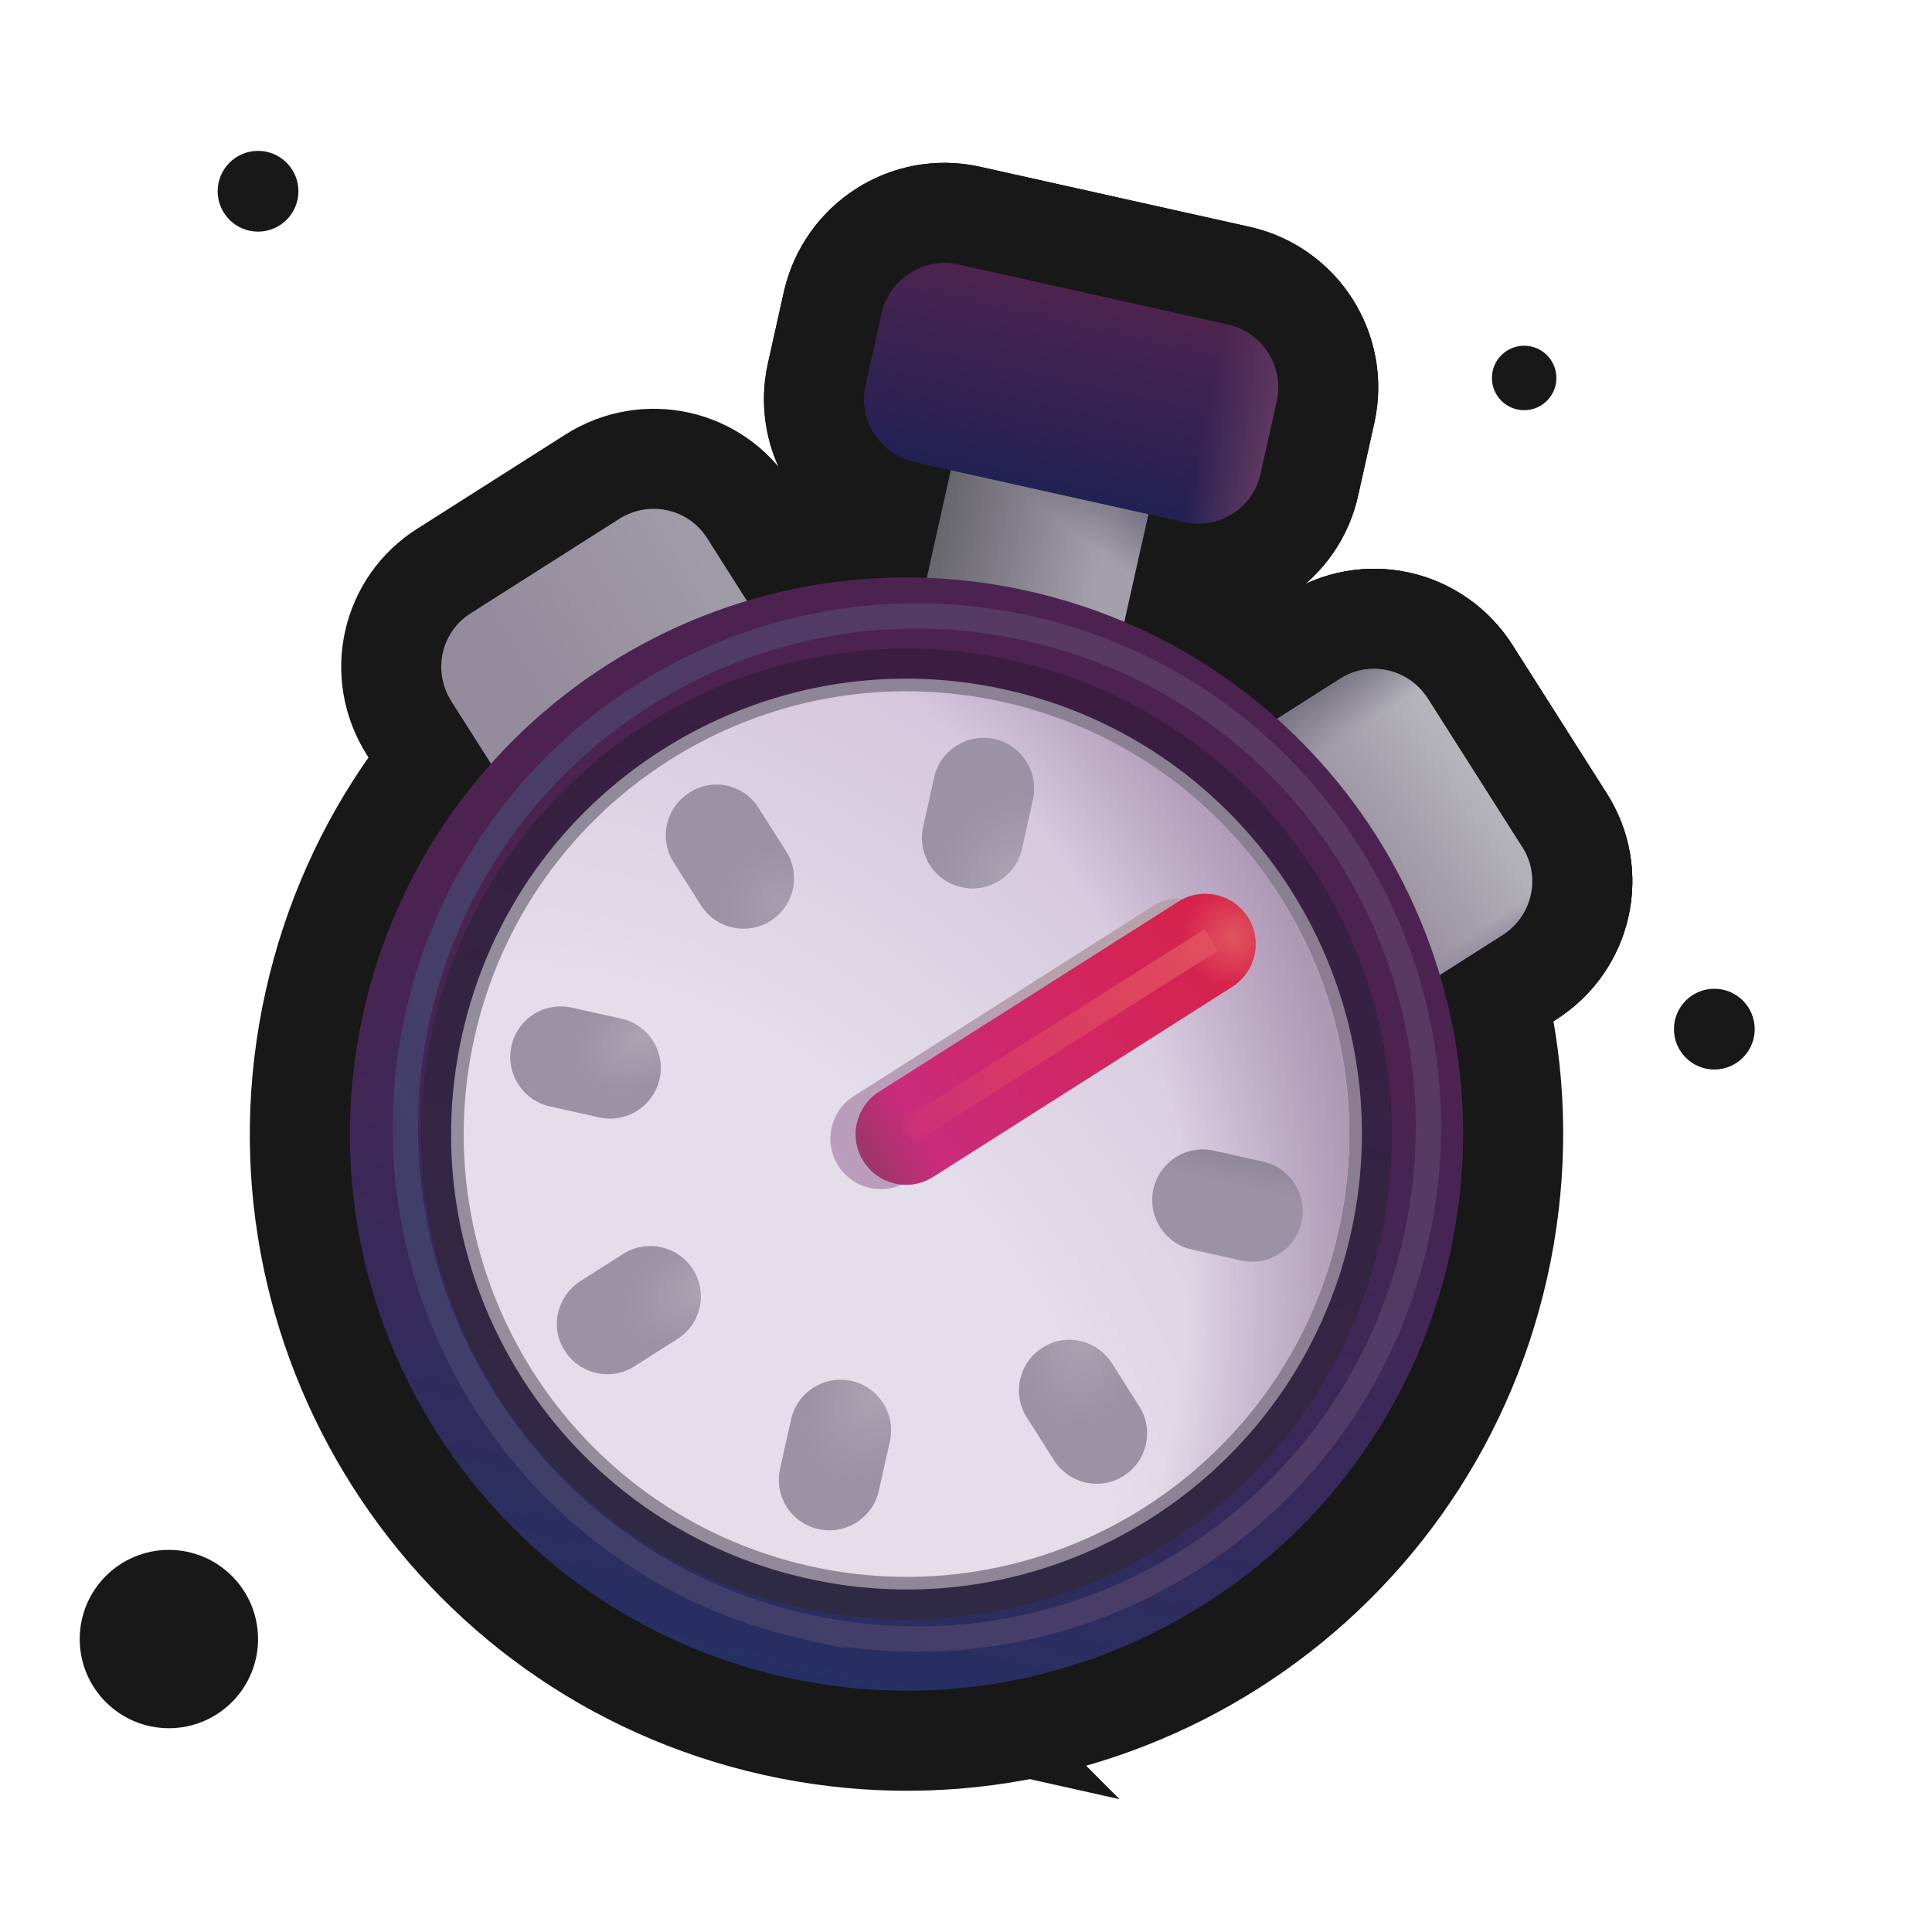 <?xml version="1.0" encoding="UTF-8"?>
<svg id="Genral_2" data-name="Genral 2" xmlns="http://www.w3.org/2000/svg" xmlns:xlink="http://www.w3.org/1999/xlink" viewBox="0 0 280 280">
  <defs>
    <linearGradient id="linear-gradient" x1="74.764" y1="1060.686" x2="98.968" y2="1060.686" gradientTransform="translate(-168.319 1097.88) rotate(12.565) scale(1 -1)" gradientUnits="userSpaceOnUse">
      <stop offset="0" stop-color="#67656e"/>
      <stop offset="1" stop-color="#a49fac"/>
    </linearGradient>
    <linearGradient id="linear-gradient-2" x1="97.238" y1="1077.486" x2="92.524" y2="1067.345" gradientTransform="translate(-168.319 1097.88) rotate(12.565) scale(1 -1)" gradientUnits="userSpaceOnUse">
      <stop offset="0" stop-color="#696576"/>
      <stop offset="1" stop-color="#696576" stop-opacity="0"/>
    </linearGradient>
    <linearGradient id="linear-gradient-3" x1="22.787" y1="1027.368" x2="47.926" y2="1051.47" gradientTransform="translate(-168.319 1097.88) rotate(12.565) scale(1 -1)" gradientUnits="userSpaceOnUse">
      <stop offset="0" stop-color="#948c9d"/>
      <stop offset="1" stop-color="#a19da8"/>
    </linearGradient>
    <linearGradient id="linear-gradient-4" x1="158.605" y1="1046.676" x2="143.712" y2="1030.178" gradientTransform="translate(-168.319 1097.88) rotate(12.565) scale(1 -1)" gradientUnits="userSpaceOnUse">
      <stop offset="0" stop-color="#b7b6be"/>
      <stop offset="1" stop-color="#9993a0"/>
    </linearGradient>
    <linearGradient id="linear-gradient-5" x1="131.765" y1="1051.347" x2="137.952" y2="1045.16" gradientTransform="translate(-168.319 1097.88) rotate(12.565) scale(1 -1)" gradientUnits="userSpaceOnUse">
      <stop offset="0" stop-color="#74717e"/>
      <stop offset="1" stop-color="#74717e" stop-opacity="0"/>
    </linearGradient>
    <linearGradient id="linear-gradient-6" x1="164.887" y1="1018.949" x2="162.253" y2="1021.47" gradientTransform="translate(-168.319 1097.88) rotate(12.565) scale(1 -1)" gradientUnits="userSpaceOnUse">
      <stop offset="0" stop-color="#918a9d"/>
      <stop offset="1" stop-color="#918a9d" stop-opacity="0"/>
    </linearGradient>
    <linearGradient id="linear-gradient-7" x1="89.429" y1="1057.019" x2="89.429" y2="895.705" gradientTransform="translate(-168.319 1097.88) rotate(12.565) scale(1 -1)" gradientUnits="userSpaceOnUse">
      <stop offset=".374" stop-color="#4c2350"/>
      <stop offset="1" stop-color="#262f63"/>
    </linearGradient>
    <linearGradient id="linear-gradient-8" x1="149.552" y1="1051.224" x2="49.818" y2="926.517" gradientTransform="translate(-168.319 1097.88) rotate(12.565) scale(1 -1)" gradientUnits="userSpaceOnUse">
      <stop offset="0" stop-color="#5d3860"/>
      <stop offset="1" stop-color="#403f6a"/>
    </linearGradient>
    <linearGradient id="linear-gradient-9" x1="89.429" y1="1046.708" x2="89.429" y2="906.016" gradientTransform="translate(-168.319 1097.88) rotate(12.565) scale(1 -1)" gradientUnits="userSpaceOnUse">
      <stop offset="0" stop-color="#3a1d41"/>
      <stop offset="1" stop-color="#2f2a44"/>
    </linearGradient>
    <linearGradient id="linear-gradient-10" x1="89.356" y1="1101.014" x2="89.356" y2="1071.684" gradientTransform="translate(-168.319 1097.88) rotate(12.565) scale(1 -1)" gradientUnits="userSpaceOnUse">
      <stop offset="0" stop-color="#4d234f"/>
      <stop offset="1" stop-color="#212153"/>
    </linearGradient>
    <linearGradient id="linear-gradient-11" x1="118.687" y1="1086.349" x2="108.966" y2="1086.349" gradientTransform="translate(-168.319 1097.88) rotate(12.565) scale(1 -1)" gradientUnits="userSpaceOnUse">
      <stop offset="0" stop-color="#5d385f"/>
      <stop offset="1" stop-color="#5d385f" stop-opacity="0"/>
    </linearGradient>
    <linearGradient id="linear-gradient-12" x1="33.46" y1="950.378" x2="156.847" y2="1007.662" gradientTransform="translate(-168.319 1097.88) rotate(12.565) scale(1 -1)" gradientUnits="userSpaceOnUse">
      <stop offset="0" stop-color="#938d9c"/>
      <stop offset="1" stop-color="#897c91"/>
    </linearGradient>
    <radialGradient id="radial-gradient" cx="-844.753" cy="388.971" fx="-844.753" fy="388.971" r="7.332" gradientTransform="translate(15774.427 -2691.346) rotate(-43.197) scale(15.877 -22.158)" gradientUnits="userSpaceOnUse">
      <stop offset=".455" stop-color="#e4ddea"/>
      <stop offset="1" stop-color="#d2c2da"/>
    </radialGradient>
    <radialGradient id="radial-gradient-2" cx="-847.012" cy="417.677" fx="-847.012" fy="417.677" r="7.332" gradientTransform="translate(16471.984 4367.553) rotate(-11.945) scale(17.928 -17.928)" gradientUnits="userSpaceOnUse">
      <stop offset=".81" stop-color="#ad98b6" stop-opacity="0"/>
      <stop offset="1" stop-color="#ad98b6"/>
    </radialGradient>
    <linearGradient id="linear-gradient-13" x1="112.077" y1="1000.681" x2="76.571" y2="966.73" gradientTransform="translate(-168.319 1097.88) rotate(12.565) scale(1 -1)" gradientUnits="userSpaceOnUse">
      <stop offset="0" stop-color="#b7a1ac"/>
      <stop offset="1" stop-color="#bb9cc0"/>
    </linearGradient>
    <radialGradient id="radial-gradient-3" cx="-1220.119" cy="-186.816" fx="-1220.119" fy="-186.816" r="7.332" gradientTransform="translate(-1358.711 -980.472) rotate(-133.416) scale(1.508 -1.782)" gradientUnits="userSpaceOnUse">
      <stop offset="0" stop-color="#aba4b3"/>
      <stop offset="1" stop-color="#aba4b3" stop-opacity="0"/>
    </radialGradient>
    <radialGradient id="radial-gradient-4" cx="-1340.699" cy="1020.359" fx="-1340.699" fy="1020.359" r="7.332" gradientTransform="translate(-2292.528 1760.766) rotate(121.017) scale(1.927 -1.245)" xlink:href="#radial-gradient-3"/>
    <linearGradient id="linear-gradient-14" x1="137.09" y1="986.903" x2="137.09" y2="979.342" gradientTransform="translate(-168.319 1097.88) rotate(12.565) scale(1 -1)" gradientUnits="userSpaceOnUse">
      <stop offset="0" stop-color="#86808e"/>
      <stop offset="1" stop-color="#86808e" stop-opacity="0"/>
    </linearGradient>
    <radialGradient id="radial-gradient-5" cx="-1684.071" cy="653.837" fx="-1684.071" fy="653.837" r="7.332" gradientTransform="translate(-2246.197 848.752) rotate(148.935) scale(1.404 -.931)" xlink:href="#radial-gradient-3"/>
    <radialGradient id="radial-gradient-6" cx="-1108.443" cy="1350.791" fx="-1108.443" fy="1350.791" r="7.332" gradientTransform="translate(-1492.867 2195.546) rotate(92.248) scale(1.864 -1.162)" xlink:href="#radial-gradient-3"/>
    <radialGradient id="radial-gradient-7" cx="-1780.163" cy="-111.481" fx="-1780.163" fy="-111.481" r="7.332" gradientTransform="translate(-1862.603 -125.038) rotate(-169.039) scale(1.117 -1.114)" gradientUnits="userSpaceOnUse">
      <stop offset="0" stop-color="#a69faf"/>
      <stop offset="1" stop-color="#a69faf" stop-opacity="0"/>
    </radialGradient>
    <linearGradient id="linear-gradient-15" x1="130.841" y1="1017.849" x2="115.296" y2="1002.303" gradientTransform="translate(-168.319 1097.88) rotate(12.565) scale(1 -1)" gradientUnits="userSpaceOnUse">
      <stop offset="0" stop-color="#9b9b9b"/>
      <stop offset="1" stop-color="#d3d3d3"/>
    </linearGradient>
    <radialGradient id="radial-gradient-8" cx="-1560.819" cy="530.883" fx="-1560.819" fy="530.883" r="7.332" gradientTransform="translate(-2531.047 757.781) rotate(155.789) scale(1.689 -1.053)" xlink:href="#radial-gradient-3"/>
    <linearGradient id="linear-gradient-16" x1="90.864" y1="977.798" x2="131.422" y2="1018.355" gradientTransform="translate(-168.319 1097.88) rotate(12.565) scale(1 -1)" gradientUnits="userSpaceOnUse">
      <stop offset="0" stop-color="#ca2b7c"/>
      <stop offset="1" stop-color="#d82145"/>
    </linearGradient>
    <linearGradient id="linear-gradient-17" x1="84.275" y1="972.729" x2="90.236" y2="978.301" gradientTransform="translate(-168.319 1097.88) rotate(12.565) scale(1 -1)" gradientUnits="userSpaceOnUse">
      <stop offset="0" stop-color="#a0356c"/>
      <stop offset="1" stop-color="#a0356c" stop-opacity="0"/>
    </linearGradient>
    <radialGradient id="radial-gradient-9" cx="-2072.631" cy="634.004" fx="-2072.631" fy="634.004" r="7.332" gradientTransform="translate(-1938.918 607.799) rotate(150.427) scale(1.001 -1.001)" gradientUnits="userSpaceOnUse">
      <stop offset="0" stop-color="#e05661"/>
      <stop offset="1" stop-color="#e05661" stop-opacity="0"/>
    </radialGradient>
    <linearGradient id="linear-gradient-18" x1="127.849" y1="1015.353" x2="84.048" y2="970.646" gradientTransform="translate(-168.319 1097.88) rotate(12.565) scale(1 -1)" gradientUnits="userSpaceOnUse">
      <stop offset="0" stop-color="#e24f60"/>
      <stop offset="1" stop-color="#e24f60" stop-opacity="0"/>
    </linearGradient>
  </defs>
  <a xlink:href="https://www.notion.so/dmmnotes/timeline-4fcb082531f646b9965f2f24f9dd8758?pvs=4">
    <g>
      <g>
        <path d="M166.428,74.51l-28.627-6.381-4.786,21.47,28.627,6.381,4.786-21.47Z" fill="none" stroke="#181818" stroke-width="29"/>
        <path d="M166.428,74.51l-28.627-6.381-4.786,21.47,28.627,6.381,4.786-21.47Z" fill="none" stroke="#181818" stroke-width="29"/>
        <path d="M105.403,99.897l-21.442,13.626c-4.376,2.781-10.101,1.505-12.811-2.855l-5.728-9.015c-2.781-4.376-1.505-10.101,2.855-12.811l21.442-13.626c4.376-2.781,10.101-1.505,12.811,2.855l5.784,9.102c2.741,4.217,1.449,10.014-2.911,12.723Z" fill="none" stroke="#181818" stroke-width="29"/>
        <path d="M182.196,117.013l13.626,21.442c2.781,4.376,8.506,5.652,12.811,2.855l9.102-5.784c4.376-2.781,5.652-8.506,2.855-12.811l-13.626-21.443c-2.781-4.376-8.506-5.652-12.811-2.855l-9.102,5.784c-4.36,2.709-5.652,8.507-2.855,12.811Z" fill="none" stroke="#181818" stroke-width="29"/>
        <path d="M182.196,117.013l13.626,21.442c2.781,4.376,8.506,5.652,12.811,2.855l9.102-5.784c4.376-2.781,5.652-8.506,2.855-12.811l-13.626-21.443c-2.781-4.376-8.506-5.652-12.811-2.855l-9.102,5.784c-4.36,2.709-5.652,8.507-2.855,12.811Z" fill="none" stroke="#181818" stroke-width="29"/>
        <path d="M182.196,117.013l13.626,21.442c2.781,4.376,8.506,5.652,12.811,2.855l9.102-5.784c4.376-2.781,5.652-8.506,2.855-12.811l-13.626-21.443c-2.781-4.376-8.506-5.652-12.811-2.855l-9.102,5.784c-4.36,2.709-5.652,8.507-2.855,12.811Z" fill="none" stroke="#181818" stroke-width="29"/>
        <path d="M113.83,243.084c43.478,9.691,86.581-17.7,96.272-61.178s-17.7-86.581-61.178-96.272c-43.479-9.691-86.581,17.7-96.272,61.178-9.691,43.478,17.699,86.581,61.178,96.272Z" fill="none" stroke="#181818" stroke-width="29"/>
        <path d="M116.755,235.754c39.958,8.906,79.571-16.266,88.478-56.225,8.906-39.958-16.267-79.571-56.225-88.477-39.959-8.906-79.571,16.267-88.477,56.225-8.906,39.959,16.266,79.571,56.225,88.478Z" fill="none" stroke="#181818" stroke-width="29"/>
        <path d="M116.073,233.02c37.92,8.452,75.513-15.437,83.965-53.357,8.452-37.92-15.437-75.513-53.357-83.965-37.92-8.452-75.512,15.437-83.964,53.357-8.452,37.92,15.436,75.513,53.357,83.965Z" fill="none" stroke="#181818" stroke-width="29"/>
        <g>
          <path d="M171.652,75.674l-39.148-8.726c-5.01-1.117-8.18-6.105-7.063-11.115l2.329-10.449c1.188-4.994,6.105-8.18,11.115-7.063l39.076,8.71c5.01,1.117,8.18,6.105,7.063,11.115l-2.329,10.449c-1.045,5.026-6.034,8.196-11.043,7.079Z" fill="none" stroke="#181818" stroke-width="29"/>
          <path d="M171.652,75.674l-39.148-8.726c-5.01-1.117-8.18-6.105-7.063-11.115l2.329-10.449c1.188-4.994,6.105-8.18,11.115-7.063l39.076,8.71c5.01,1.117,8.18,6.105,7.063,11.115l-2.329,10.449c-1.045,5.026-6.034,8.196-11.043,7.079Z" fill="none" stroke="#181818" stroke-width="29"/>
        </g>
        <path d="M117.02,228.77c35.574,7.929,70.839-14.481,78.768-50.055,7.929-35.574-14.481-70.839-50.055-78.768-35.573-7.929-70.839,14.481-78.768,50.055-7.929,35.574,14.482,70.839,50.055,78.768Z" fill="none" stroke="#181818" stroke-width="29"/>
        <g>
          <path d="M117.418,226.984c34.588,7.709,68.876-14.08,76.585-48.668,7.709-34.588-14.08-68.876-48.668-76.585-34.588-7.709-68.876,14.08-76.585,48.668-7.709,34.588,14.08,68.876,48.668,76.585Z" fill="none" stroke="#181818" stroke-width="29"/>
          <path d="M117.418,226.984c34.588,7.709,68.876-14.08,76.585-48.668,7.709-34.588-14.08-68.876-48.668-76.585-34.588-7.709-68.876,14.08-76.585,48.668-7.709,34.588,14.08,68.876,48.668,76.585Z" fill="none" stroke="#181818" stroke-width="29"/>
        </g>
        <path d="M121.489,168.949c-2.169-3.413-1.164-7.922,2.249-10.091l43.322-27.53c3.413-2.169,7.922-1.164,10.091,2.249,2.169,3.413,1.164,7.922-2.249,10.091l-43.322,27.53c-3.413,2.169-7.922,1.164-10.091-2.249Z" fill="none" stroke="#181818" stroke-width="29"/>
        <g>
          <path d="M133.791,119.822l1.595-7.157c.877-3.936,4.816-6.439,8.752-5.562,3.936.877,6.439,4.816,5.562,8.752l-1.595,7.157c-.877,3.936-4.816,6.439-8.752,5.562-4.008-.893-6.439-4.816-5.562-8.752Z" fill="none" stroke="#181818" stroke-width="29"/>
          <path d="M133.791,119.822l1.595-7.157c.877-3.936,4.816-6.439,8.752-5.562,3.936.877,6.439,4.816,5.562,8.752l-1.595,7.157c-.877,3.936-4.816,6.439-8.752,5.562-4.008-.893-6.439-4.816-5.562-8.752Z" fill="none" stroke="#181818" stroke-width="29"/>
        </g>
        <g>
          <path d="M113.054,212.861l1.595-7.157c.877-3.936,4.816-6.439,8.752-5.562,3.936.877,6.439,4.816,5.562,8.752l-1.595,7.157c-.877,3.936-4.816,6.439-8.752,5.562-4.008-.893-6.439-4.816-5.562-8.752Z" fill="none" stroke="#181818" stroke-width="29"/>
          <path d="M113.054,212.861l1.595-7.157c.877-3.936,4.816-6.439,8.752-5.562,3.936.877,6.439,4.816,5.562,8.752l-1.595,7.157c-.877,3.936-4.816,6.439-8.752,5.562-4.008-.893-6.439-4.816-5.562-8.752Z" fill="none" stroke="#181818" stroke-width="29"/>
        </g>
        <g>
          <path d="M175.913,166.773l7.157,1.595c3.936.877,6.439,4.816,5.562,8.752s-4.816,6.439-8.752,5.562l-7.157-1.595c-3.936-.877-6.439-4.816-5.562-8.752s4.744-6.455,8.752-5.562Z" fill="none" stroke="#181818" stroke-width="29"/>
          <path d="M175.913,166.773l7.157,1.595c3.936.877,6.439,4.816,5.562,8.752s-4.816,6.439-8.752,5.562l-7.157-1.595c-3.936-.877-6.439-4.816-5.562-8.752s4.744-6.455,8.752-5.562Z" fill="none" stroke="#181818" stroke-width="29"/>
        </g>
        <g>
          <path d="M82.874,146.035l7.157,1.595c3.936.877,6.439,4.816,5.562,8.752-.877,3.936-4.816,6.439-8.752,5.562l-7.157-1.595c-3.936-.877-6.439-4.816-5.562-8.752.877-3.936,4.744-6.455,8.752-5.562Z" fill="none" stroke="#181818" stroke-width="29"/>
          <path d="M82.874,146.035l7.157,1.595c3.936.877,6.439,4.816,5.562,8.752-.877,3.936-4.816,6.439-8.752,5.562l-7.157-1.595c-3.936-.877-6.439-4.816-5.562-8.752.877-3.936,4.744-6.455,8.752-5.562Z" fill="none" stroke="#181818" stroke-width="29"/>
        </g>
        <g>
          <path d="M161.156,197.59l3.949,6.214c2.169,3.413,1.164,7.922-2.249,10.091-3.413,2.169-7.922,1.164-10.091-2.249l-3.949-6.214c-2.169-3.413-1.164-7.922,2.249-10.091,3.342-2.185,7.851-1.18,10.091,2.249Z" fill="none" stroke="#181818" stroke-width="29"/>
          <path d="M161.156,197.59l3.949,6.214c2.169,3.413,1.164,7.922-2.249,10.091-3.413,2.169-7.922,1.164-10.091-2.249l-3.949-6.214c-2.169-3.413-1.164-7.922,2.249-10.091,3.342-2.185,7.851-1.18,10.091,2.249Z" fill="none" stroke="#181818" stroke-width="29"/>
        </g>
        <g>
          <path d="M109.973,117.143l3.949,6.214c2.169,3.413,1.164,7.922-2.249,10.091-3.413,2.169-7.922,1.164-10.091-2.249l-3.949-6.214c-2.169-3.413-1.164-7.922,2.249-10.091,3.429-2.241,7.938-1.236,10.091,2.249Z" fill="none" stroke="#181818" stroke-width="29"/>
          <path d="M109.973,117.143l3.949,6.214c2.169,3.413,1.164,7.922-2.249,10.091-3.413,2.169-7.922,1.164-10.091-2.249l-3.949-6.214c-2.169-3.413-1.164-7.922,2.249-10.091,3.429-2.241,7.938-1.236,10.091,2.249Z" fill="none" stroke="#181818" stroke-width="29"/>
        </g>
        <path d="M164.537,134.562l6.214-3.949c3.413-2.169,7.922-1.164,10.091,2.249s1.164,7.922-2.249,10.091l-6.214,3.949c-3.413,2.169-7.922,1.164-10.091-2.249-2.185-3.342-1.164-7.922,2.249-10.091Z" fill="none" stroke="#181818" stroke-width="29"/>
        <g>
          <path d="M84.106,185.675l6.214-3.949c3.413-2.169,7.922-1.164,10.091,2.249,2.169,3.413,1.164,7.922-2.249,10.091l-6.214,3.949c-3.413,2.169-7.922,1.164-10.091-2.249-2.185-3.342-1.18-7.851,2.249-10.091Z" fill="none" stroke="#181818" stroke-width="29"/>
          <path d="M84.106,185.675l6.214-3.949c3.413-2.169,7.922-1.164,10.091,2.249,2.169,3.413,1.164,7.922-2.249,10.091l-6.214,3.949c-3.413,2.169-7.922,1.164-10.091-2.249-2.185-3.342-1.18-7.851,2.249-10.091Z" fill="none" stroke="#181818" stroke-width="29"/>
        </g>
        <g>
          <path d="M125.163,168.306c-2.169-3.413-1.164-7.922,2.249-10.091l43.322-27.53c3.413-2.169,7.922-1.164,10.091,2.249,2.169,3.413,1.164,7.922-2.249,10.091l-43.322,27.53c-3.413,2.169-7.922,1.164-10.091-2.249Z" fill="none" stroke="#181818" stroke-width="29"/>
          <path d="M125.163,168.306c-2.169-3.413-1.164-7.922,2.249-10.091l43.322-27.53c3.413-2.169,7.922-1.164,10.091,2.249,2.169,3.413,1.164,7.922-2.249,10.091l-43.322,27.53c-3.413,2.169-7.922,1.164-10.091-2.249Z" fill="none" stroke="#181818" stroke-width="29"/>
          <path d="M125.163,168.306c-2.169-3.413-1.164-7.922,2.249-10.091l43.322-27.53c3.413-2.169,7.922-1.164,10.091,2.249,2.169,3.413,1.164,7.922-2.249,10.091l-43.322,27.53c-3.413,2.169-7.922,1.164-10.091-2.249Z" fill="none" stroke="#181818" stroke-width="29"/>
        </g>
        <path d="M175.548,136.21l-44.208,27.985" fill="none" stroke="#181818" stroke-width="29"/>
      </g>
      <g>
        <path d="M166.428,74.51l-28.627-6.381-4.786,21.47,28.627,6.381,4.786-21.47Z" fill="url(#linear-gradient)" stroke-width="0"/>
        <path d="M166.428,74.51l-28.627-6.381-4.786,21.47,28.627,6.381,4.786-21.47Z" fill="url(#linear-gradient-2)" stroke-width="0"/>
        <path d="M105.403,99.897l-21.442,13.626c-4.376,2.781-10.101,1.505-12.811-2.855l-5.728-9.015c-2.781-4.376-1.505-10.101,2.855-12.811l21.442-13.626c4.376-2.781,10.101-1.505,12.811,2.855l5.784,9.102c2.741,4.217,1.449,10.014-2.911,12.723Z" fill="url(#linear-gradient-3)" stroke-width="0"/>
        <path d="M182.196,117.013l13.626,21.442c2.781,4.376,8.506,5.652,12.811,2.855l9.102-5.784c4.376-2.781,5.652-8.506,2.855-12.811l-13.626-21.443c-2.781-4.376-8.506-5.652-12.811-2.855l-9.102,5.784c-4.36,2.709-5.652,8.507-2.855,12.811Z" fill="url(#linear-gradient-4)" stroke-width="0"/>
        <path d="M182.196,117.013l13.626,21.442c2.781,4.376,8.506,5.652,12.811,2.855l9.102-5.784c4.376-2.781,5.652-8.506,2.855-12.811l-13.626-21.443c-2.781-4.376-8.506-5.652-12.811-2.855l-9.102,5.784c-4.36,2.709-5.652,8.507-2.855,12.811Z" fill="url(#linear-gradient-5)" stroke-width="0"/>
        <path d="M182.196,117.013l13.626,21.442c2.781,4.376,8.506,5.652,12.811,2.855l9.102-5.784c4.376-2.781,5.652-8.506,2.855-12.811l-13.626-21.443c-2.781-4.376-8.506-5.652-12.811-2.855l-9.102,5.784c-4.36,2.709-5.652,8.507-2.855,12.811Z" fill="url(#linear-gradient-6)" stroke-width="0"/>
        <path d="M113.83,243.084c43.478,9.691,86.581-17.7,96.272-61.178s-17.7-86.581-61.178-96.272c-43.479-9.691-86.581,17.7-96.272,61.178-9.691,43.478,17.699,86.581,61.178,96.272Z" fill="url(#linear-gradient-7)" stroke-width="0"/>
        <path d="M116.755,235.754c39.958,8.906,79.571-16.266,88.478-56.225,8.906-39.958-16.267-79.571-56.225-88.477-39.959-8.906-79.571,16.267-88.477,56.225-8.906,39.959,16.266,79.571,56.225,88.478Z" fill="none" stroke="url(#linear-gradient-8)" stroke-width="3.666"/>
        <path d="M116.073,233.02c37.92,8.452,75.513-15.437,83.965-53.357,8.452-37.92-15.437-75.513-53.357-83.965-37.92-8.452-75.512,15.437-83.964,53.357-8.452,37.92,15.436,75.513,53.357,83.965Z" fill="url(#linear-gradient-9)" stroke-width="0"/>
        <g>
          <path d="M171.652,75.674l-39.148-8.726c-5.01-1.117-8.18-6.105-7.063-11.115l2.329-10.449c1.188-4.994,6.105-8.18,11.115-7.063l39.076,8.71c5.01,1.117,8.18,6.105,7.063,11.115l-2.329,10.449c-1.045,5.026-6.034,8.196-11.043,7.079Z" fill="url(#linear-gradient-10)" stroke-width="0"/>
          <path d="M171.652,75.674l-39.148-8.726c-5.01-1.117-8.18-6.105-7.063-11.115l2.329-10.449c1.188-4.994,6.105-8.18,11.115-7.063l39.076,8.71c5.01,1.117,8.18,6.105,7.063,11.115l-2.329,10.449c-1.045,5.026-6.034,8.196-11.043,7.079Z" fill="url(#linear-gradient-11)" stroke-width="0"/>
        </g>
        <path d="M117.02,228.77c35.574,7.929,70.839-14.481,78.768-50.055,7.929-35.574-14.481-70.839-50.055-78.768-35.573-7.929-70.839,14.481-78.768,50.055-7.929,35.574,14.482,70.839,50.055,78.768Z" fill="url(#linear-gradient-12)" stroke-width="0"/>
        <g>
          <path d="M117.418,226.984c34.588,7.709,68.876-14.08,76.585-48.668,7.709-34.588-14.08-68.876-48.668-76.585-34.588-7.709-68.876,14.08-76.585,48.668-7.709,34.588,14.08,68.876,48.668,76.585Z" fill="url(#radial-gradient)" stroke-width="0"/>
          <path d="M117.418,226.984c34.588,7.709,68.876-14.08,76.585-48.668,7.709-34.588-14.08-68.876-48.668-76.585-34.588-7.709-68.876,14.08-76.585,48.668-7.709,34.588,14.08,68.876,48.668,76.585Z" fill="url(#radial-gradient-2)" stroke-width="0"/>
        </g>
        <path d="M121.489,168.949c-2.169-3.413-1.164-7.922,2.249-10.091l43.322-27.53c3.413-2.169,7.922-1.164,10.091,2.249,2.169,3.413,1.164,7.922-2.249,10.091l-43.322,27.53c-3.413,2.169-7.922,1.164-10.091-2.249Z" fill="url(#linear-gradient-13)" stroke-width="0"/>
        <g>
          <path d="M133.791,119.822l1.595-7.157c.877-3.936,4.816-6.439,8.752-5.562,3.936.877,6.439,4.816,5.562,8.752l-1.595,7.157c-.877,3.936-4.816,6.439-8.752,5.562-4.008-.893-6.439-4.816-5.562-8.752Z" fill="#9b93a5" stroke-width="0"/>
          <path d="M133.791,119.822l1.595-7.157c.877-3.936,4.816-6.439,8.752-5.562,3.936.877,6.439,4.816,5.562,8.752l-1.595,7.157c-.877,3.936-4.816,6.439-8.752,5.562-4.008-.893-6.439-4.816-5.562-8.752Z" fill="url(#radial-gradient-3)" stroke-width="0"/>
        </g>
        <g>
          <path d="M113.054,212.861l1.595-7.157c.877-3.936,4.816-6.439,8.752-5.562,3.936.877,6.439,4.816,5.562,8.752l-1.595,7.157c-.877,3.936-4.816,6.439-8.752,5.562-4.008-.893-6.439-4.816-5.562-8.752Z" fill="#9b93a5" stroke-width="0"/>
          <path d="M113.054,212.861l1.595-7.157c.877-3.936,4.816-6.439,8.752-5.562,3.936.877,6.439,4.816,5.562,8.752l-1.595,7.157c-.877,3.936-4.816,6.439-8.752,5.562-4.008-.893-6.439-4.816-5.562-8.752Z" fill="url(#radial-gradient-4)" stroke-width="0"/>
        </g>
        <g>
          <path d="M175.913,166.773l7.157,1.595c3.936.877,6.439,4.816,5.562,8.752s-4.816,6.439-8.752,5.562l-7.157-1.595c-3.936-.877-6.439-4.816-5.562-8.752s4.744-6.455,8.752-5.562Z" fill="#9b93a5" stroke-width="0"/>
          <path d="M175.913,166.773l7.157,1.595c3.936.877,6.439,4.816,5.562,8.752s-4.816,6.439-8.752,5.562l-7.157-1.595c-3.936-.877-6.439-4.816-5.562-8.752s4.744-6.455,8.752-5.562Z" fill="url(#linear-gradient-14)" stroke-width="0"/>
        </g>
        <g>
          <path d="M82.874,146.035l7.157,1.595c3.936.877,6.439,4.816,5.562,8.752-.877,3.936-4.816,6.439-8.752,5.562l-7.157-1.595c-3.936-.877-6.439-4.816-5.562-8.752.877-3.936,4.744-6.455,8.752-5.562Z" fill="#9b93a5" stroke-width="0"/>
          <path d="M82.874,146.035l7.157,1.595c3.936.877,6.439,4.816,5.562,8.752-.877,3.936-4.816,6.439-8.752,5.562l-7.157-1.595c-3.936-.877-6.439-4.816-5.562-8.752.877-3.936,4.744-6.455,8.752-5.562Z" fill="url(#radial-gradient-5)" stroke-width="0"/>
        </g>
        <g>
          <path d="M161.156,197.59l3.949,6.214c2.169,3.413,1.164,7.922-2.249,10.091-3.413,2.169-7.922,1.164-10.091-2.249l-3.949-6.214c-2.169-3.413-1.164-7.922,2.249-10.091,3.342-2.185,7.851-1.18,10.091,2.249Z" fill="#9b93a5" stroke-width="0"/>
          <path d="M161.156,197.59l3.949,6.214c2.169,3.413,1.164,7.922-2.249,10.091-3.413,2.169-7.922,1.164-10.091-2.249l-3.949-6.214c-2.169-3.413-1.164-7.922,2.249-10.091,3.342-2.185,7.851-1.18,10.091,2.249Z" fill="url(#radial-gradient-6)" stroke-width="0"/>
        </g>
        <g>
          <path d="M109.973,117.143l3.949,6.214c2.169,3.413,1.164,7.922-2.249,10.091-3.413,2.169-7.922,1.164-10.091-2.249l-3.949-6.214c-2.169-3.413-1.164-7.922,2.249-10.091,3.429-2.241,7.938-1.236,10.091,2.249Z" fill="#9b93a5" stroke-width="0"/>
          <path d="M109.973,117.143l3.949,6.214c2.169,3.413,1.164,7.922-2.249,10.091-3.413,2.169-7.922,1.164-10.091-2.249l-3.949-6.214c-2.169-3.413-1.164-7.922,2.249-10.091,3.429-2.241,7.938-1.236,10.091,2.249Z" fill="url(#radial-gradient-7)" stroke-width="0"/>
        </g>
        <path d="M164.537,134.562l6.214-3.949c3.413-2.169,7.922-1.164,10.091,2.249s1.164,7.922-2.249,10.091l-6.214,3.949c-3.413,2.169-7.922,1.164-10.091-2.249-2.185-3.342-1.164-7.922,2.249-10.091Z" fill="url(#linear-gradient-15)" stroke-width="0"/>
        <g>
          <path d="M84.106,185.675l6.214-3.949c3.413-2.169,7.922-1.164,10.091,2.249,2.169,3.413,1.164,7.922-2.249,10.091l-6.214,3.949c-3.413,2.169-7.922,1.164-10.091-2.249-2.185-3.342-1.18-7.851,2.249-10.091Z" fill="#9b93a5" stroke-width="0"/>
          <path d="M84.106,185.675l6.214-3.949c3.413-2.169,7.922-1.164,10.091,2.249,2.169,3.413,1.164,7.922-2.249,10.091l-6.214,3.949c-3.413,2.169-7.922,1.164-10.091-2.249-2.185-3.342-1.18-7.851,2.249-10.091Z" fill="url(#radial-gradient-8)" stroke-width="0"/>
        </g>
        <g>
          <path d="M125.163,168.306c-2.169-3.413-1.164-7.922,2.249-10.091l43.322-27.53c3.413-2.169,7.922-1.164,10.091,2.249,2.169,3.413,1.164,7.922-2.249,10.091l-43.322,27.53c-3.413,2.169-7.922,1.164-10.091-2.249Z" fill="url(#linear-gradient-16)" stroke-width="0"/>
          <path d="M125.163,168.306c-2.169-3.413-1.164-7.922,2.249-10.091l43.322-27.53c3.413-2.169,7.922-1.164,10.091,2.249,2.169,3.413,1.164,7.922-2.249,10.091l-43.322,27.53c-3.413,2.169-7.922,1.164-10.091-2.249Z" fill="url(#linear-gradient-17)" stroke-width="0"/>
          <path d="M125.163,168.306c-2.169-3.413-1.164-7.922,2.249-10.091l43.322-27.53c3.413-2.169,7.922-1.164,10.091,2.249,2.169,3.413,1.164,7.922-2.249,10.091l-43.322,27.53c-3.413,2.169-7.922,1.164-10.091-2.249Z" fill="url(#radial-gradient-9)" stroke-width="0"/>
        </g>
        <path d="M175.548,136.21l-44.208,27.985" fill="none" stroke="url(#linear-gradient-18)" stroke-width="3.666"/>
      </g>
    </g>
  </a>
  <circle cx="220.893" cy="54.778" r="4.672" fill="#181818" stroke-width="0"/>
  <circle cx="37.397" cy="27.717" r="5.852" fill="#181818" stroke-width="0"/>
  <circle cx="248.454" cy="149.149" r="5.852" fill="#181818" stroke-width="0"/>
  <circle cx="24.476" cy="237.545" r="12.922" fill="#181818" stroke-width="0"/>
</svg>
